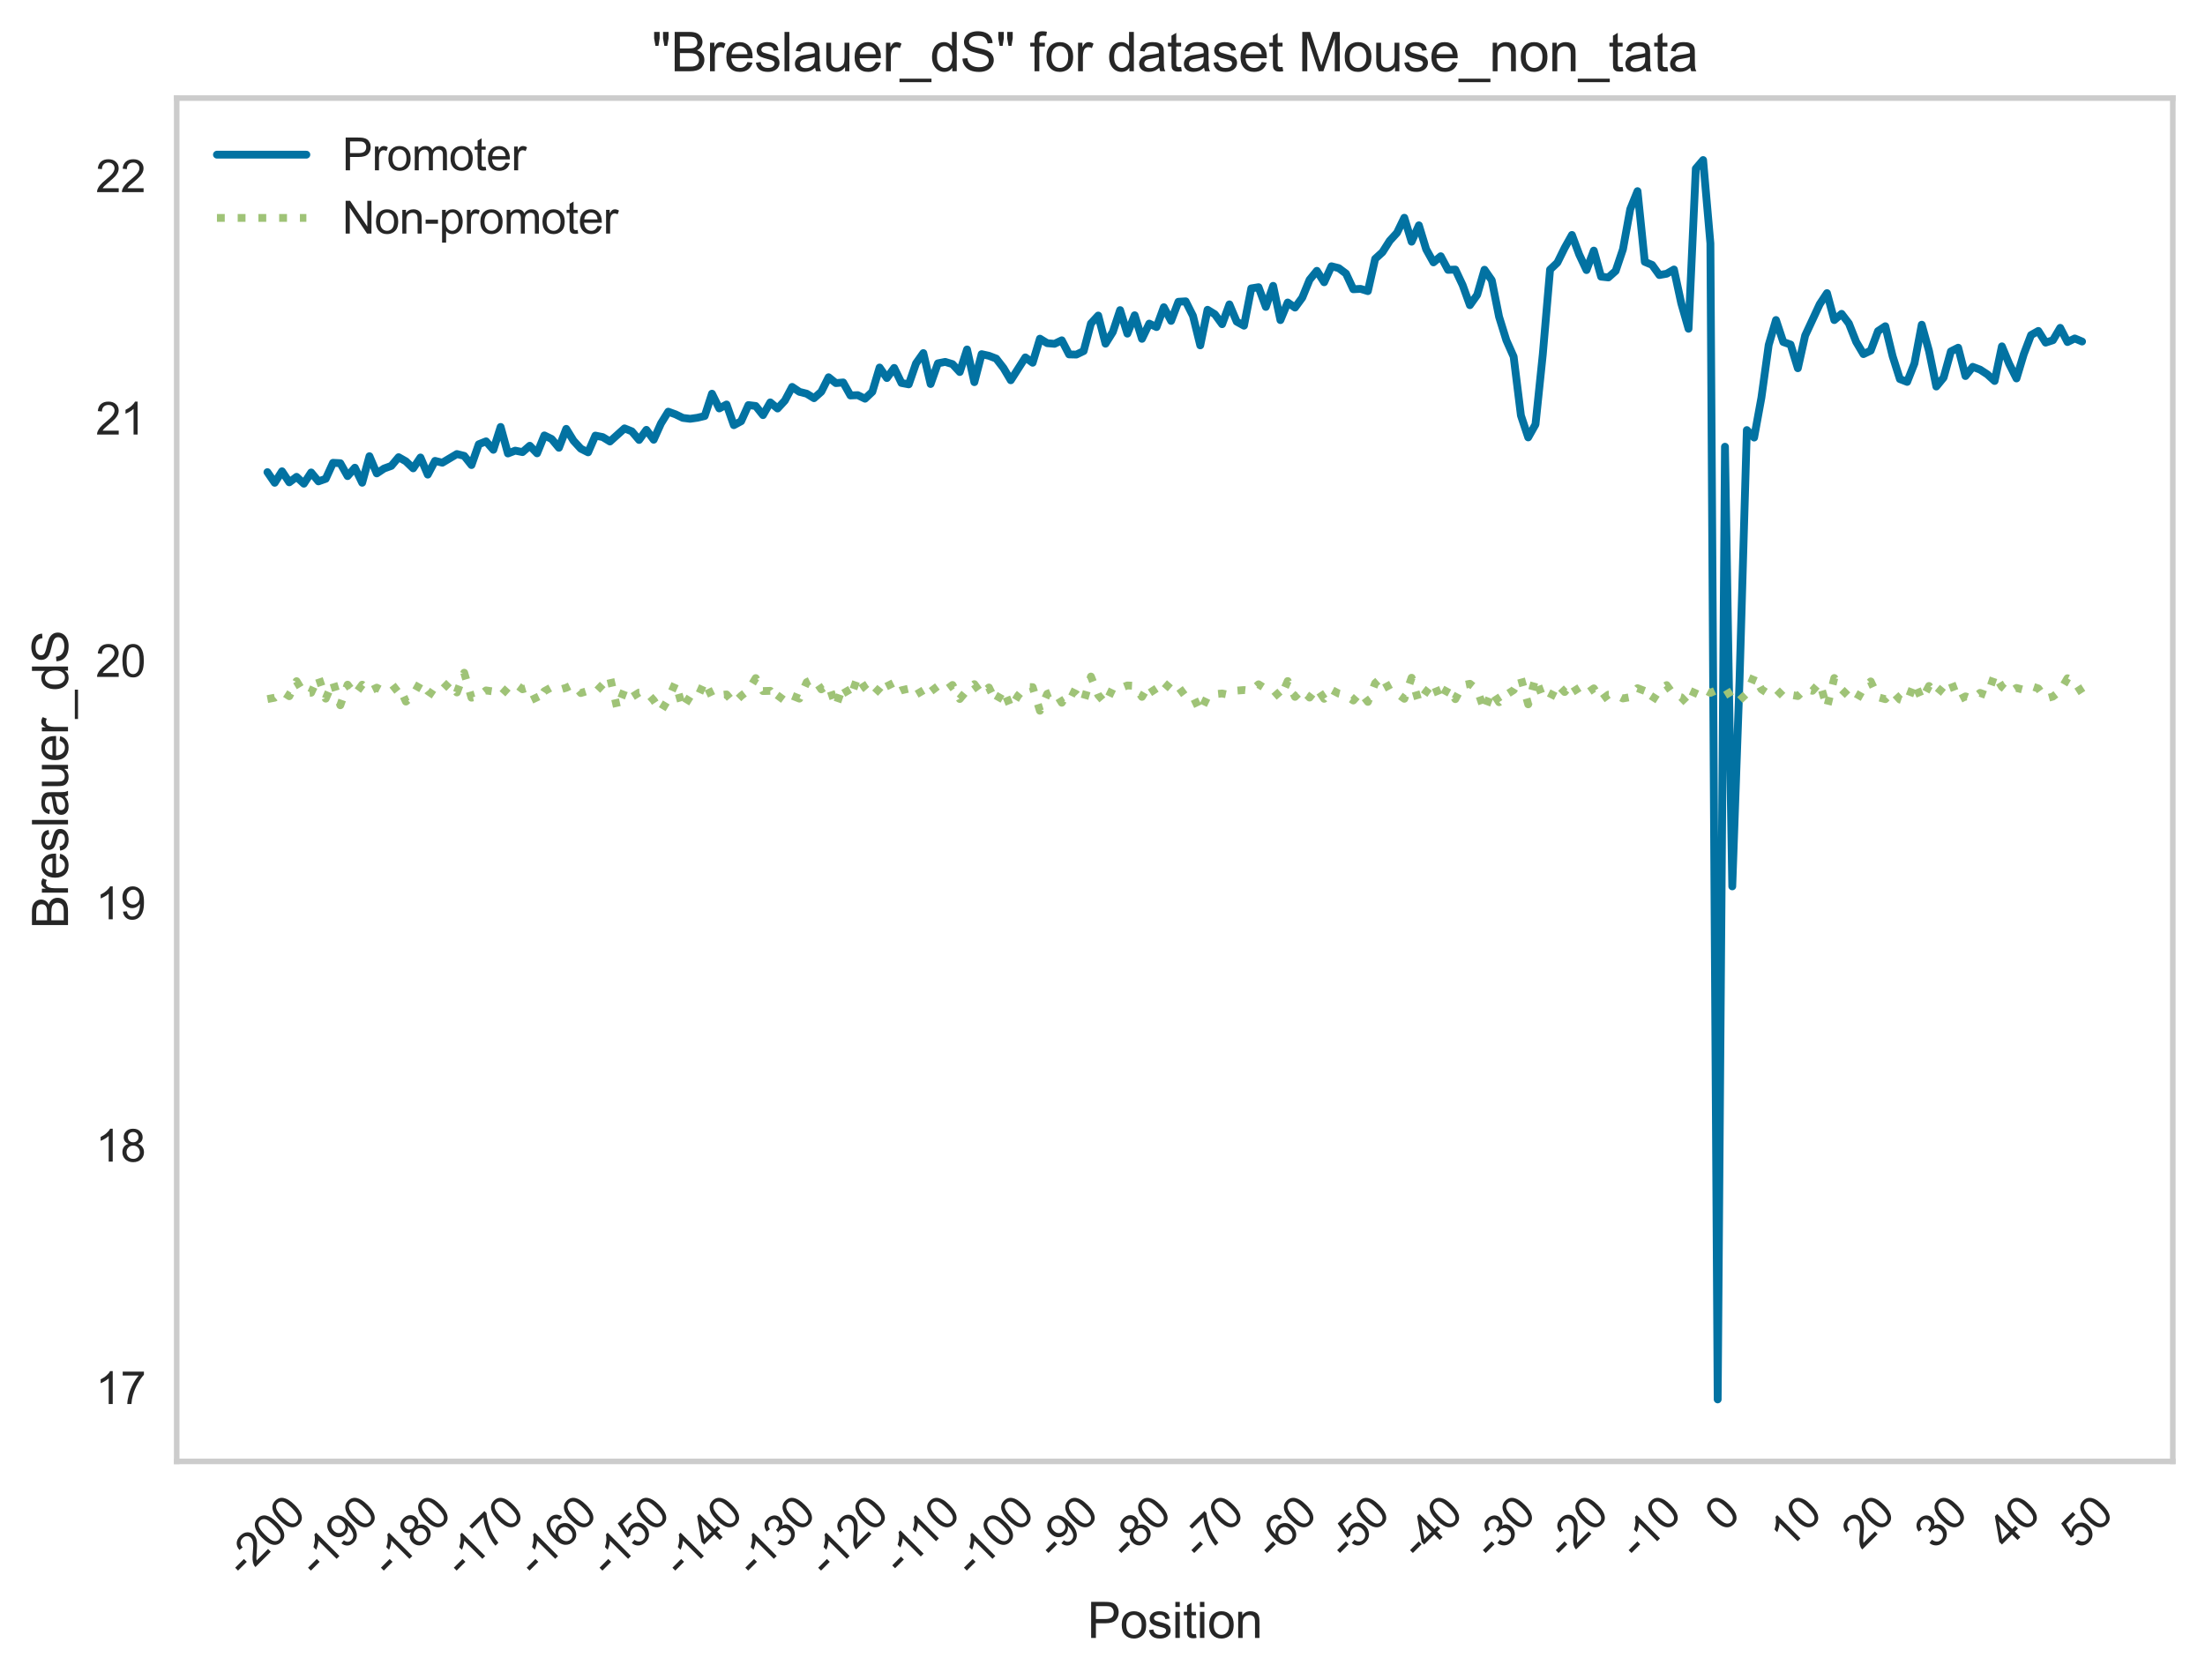 <?xml version="1.0" encoding="utf-8" standalone="no"?>
<!DOCTYPE svg PUBLIC "-//W3C//DTD SVG 1.1//EN"
  "http://www.w3.org/Graphics/SVG/1.1/DTD/svg11.dtd">
<svg xmlns:xlink="http://www.w3.org/1999/xlink" width="493.116pt" height="375.733pt" viewBox="0 0 493.116 375.733" xmlns="http://www.w3.org/2000/svg" version="1.1">
 <defs>
  <style type="text/css">*{stroke-linejoin: round; stroke-linecap: butt}</style>
 </defs>
 <g id="figure_1">
  <g id="patch_1">
   <path d="M 0 375.733 
L 493.116 375.733 
L 493.116 0 
L 0 0 
z
" style="fill: #ffffff"/>
  </g>
  <g id="axes_1">
   <g id="patch_2">
    <path d="M 39.516 326.856 
L 485.916 326.856 
L 485.916 21.936 
L 39.516 21.936 
z
" style="fill: #ffffff"/>
   </g>
   <g id="matplotlib.axis_1">
    <g id="xtick_1">
     <g id="line2d_1"/>
     <g id="text_1">
      <!-- -200 -->
      <g style="fill: #262626" transform="translate(54.559 353.068) rotate(-45) scale(0.1 -0.1)">
       <defs>
        <path id="ArialMT-2d" d="M 203 1375 
L 203 1941 
L 1931 1941 
L 1931 1375 
L 203 1375 
z
" transform="scale(0.016)"/>
        <path id="ArialMT-32" d="M 3222 541 
L 3222 0 
L 194 0 
Q 188 203 259 391 
Q 375 700 629 1000 
Q 884 1300 1366 1694 
Q 2113 2306 2375 2664 
Q 2638 3022 2638 3341 
Q 2638 3675 2398 3904 
Q 2159 4134 1775 4134 
Q 1369 4134 1125 3890 
Q 881 3647 878 3216 
L 300 3275 
Q 359 3922 746 4261 
Q 1134 4600 1788 4600 
Q 2447 4600 2831 4234 
Q 3216 3869 3216 3328 
Q 3216 3053 3103 2787 
Q 2991 2522 2730 2228 
Q 2469 1934 1863 1422 
Q 1356 997 1212 845 
Q 1069 694 975 541 
L 3222 541 
z
" transform="scale(0.016)"/>
        <path id="ArialMT-30" d="M 266 2259 
Q 266 3072 433 3567 
Q 600 4063 929 4331 
Q 1259 4600 1759 4600 
Q 2128 4600 2406 4451 
Q 2684 4303 2865 4023 
Q 3047 3744 3150 3342 
Q 3253 2941 3253 2259 
Q 3253 1453 3087 958 
Q 2922 463 2592 192 
Q 2263 -78 1759 -78 
Q 1097 -78 719 397 
Q 266 969 266 2259 
z
M 844 2259 
Q 844 1131 1108 757 
Q 1372 384 1759 384 
Q 2147 384 2411 759 
Q 2675 1134 2675 2259 
Q 2675 3391 2411 3762 
Q 2147 4134 1753 4134 
Q 1366 4134 1134 3806 
Q 844 3388 844 2259 
z
" transform="scale(0.016)"/>
       </defs>
       <use xlink:href="#ArialMT-2d"/>
       <use xlink:href="#ArialMT-32" x="33.301"/>
       <use xlink:href="#ArialMT-30" x="88.916"/>
       <use xlink:href="#ArialMT-30" x="144.531"/>
      </g>
     </g>
    </g>
    <g id="xtick_2">
     <g id="line2d_2"/>
     <g id="text_2">
      <!-- -190 -->
      <g style="fill: #262626" transform="translate(70.857 353.068) rotate(-45) scale(0.1 -0.1)">
       <defs>
        <path id="ArialMT-31" d="M 2384 0 
L 1822 0 
L 1822 3584 
Q 1619 3391 1289 3197 
Q 959 3003 697 2906 
L 697 3450 
Q 1169 3672 1522 3987 
Q 1875 4303 2022 4600 
L 2384 4600 
L 2384 0 
z
" transform="scale(0.016)"/>
        <path id="ArialMT-39" d="M 350 1059 
L 891 1109 
Q 959 728 1153 556 
Q 1347 384 1650 384 
Q 1909 384 2104 503 
Q 2300 622 2425 820 
Q 2550 1019 2634 1356 
Q 2719 1694 2719 2044 
Q 2719 2081 2716 2156 
Q 2547 1888 2255 1720 
Q 1963 1553 1622 1553 
Q 1053 1553 659 1965 
Q 266 2378 266 3053 
Q 266 3750 677 4175 
Q 1088 4600 1706 4600 
Q 2153 4600 2523 4359 
Q 2894 4119 3086 3673 
Q 3278 3228 3278 2384 
Q 3278 1506 3087 986 
Q 2897 466 2520 194 
Q 2144 -78 1638 -78 
Q 1100 -78 759 220 
Q 419 519 350 1059 
z
M 2653 3081 
Q 2653 3566 2395 3850 
Q 2138 4134 1775 4134 
Q 1400 4134 1122 3828 
Q 844 3522 844 3034 
Q 844 2597 1108 2323 
Q 1372 2050 1759 2050 
Q 2150 2050 2401 2323 
Q 2653 2597 2653 3081 
z
" transform="scale(0.016)"/>
       </defs>
       <use xlink:href="#ArialMT-2d"/>
       <use xlink:href="#ArialMT-31" x="33.301"/>
       <use xlink:href="#ArialMT-39" x="88.916"/>
       <use xlink:href="#ArialMT-30" x="144.531"/>
      </g>
     </g>
    </g>
    <g id="xtick_3">
     <g id="line2d_3"/>
     <g id="text_3">
      <!-- -180 -->
      <g style="fill: #262626" transform="translate(87.155 353.068) rotate(-45) scale(0.1 -0.1)">
       <defs>
        <path id="ArialMT-38" d="M 1131 2484 
Q 781 2613 612 2850 
Q 444 3088 444 3419 
Q 444 3919 803 4259 
Q 1163 4600 1759 4600 
Q 2359 4600 2725 4251 
Q 3091 3903 3091 3403 
Q 3091 3084 2923 2848 
Q 2756 2613 2416 2484 
Q 2838 2347 3058 2040 
Q 3278 1734 3278 1309 
Q 3278 722 2862 322 
Q 2447 -78 1769 -78 
Q 1091 -78 675 323 
Q 259 725 259 1325 
Q 259 1772 486 2073 
Q 713 2375 1131 2484 
z
M 1019 3438 
Q 1019 3113 1228 2906 
Q 1438 2700 1772 2700 
Q 2097 2700 2305 2904 
Q 2513 3109 2513 3406 
Q 2513 3716 2298 3927 
Q 2084 4138 1766 4138 
Q 1444 4138 1231 3931 
Q 1019 3725 1019 3438 
z
M 838 1322 
Q 838 1081 952 856 
Q 1066 631 1291 507 
Q 1516 384 1775 384 
Q 2178 384 2440 643 
Q 2703 903 2703 1303 
Q 2703 1709 2433 1975 
Q 2163 2241 1756 2241 
Q 1359 2241 1098 1978 
Q 838 1716 838 1322 
z
" transform="scale(0.016)"/>
       </defs>
       <use xlink:href="#ArialMT-2d"/>
       <use xlink:href="#ArialMT-31" x="33.301"/>
       <use xlink:href="#ArialMT-38" x="88.916"/>
       <use xlink:href="#ArialMT-30" x="144.531"/>
      </g>
     </g>
    </g>
    <g id="xtick_4">
     <g id="line2d_4"/>
     <g id="text_4">
      <!-- -170 -->
      <g style="fill: #262626" transform="translate(103.453 353.068) rotate(-45) scale(0.1 -0.1)">
       <defs>
        <path id="ArialMT-37" d="M 303 3981 
L 303 4522 
L 3269 4522 
L 3269 4084 
Q 2831 3619 2401 2847 
Q 1972 2075 1738 1259 
Q 1569 684 1522 0 
L 944 0 
Q 953 541 1156 1306 
Q 1359 2072 1739 2783 
Q 2119 3494 2547 3981 
L 303 3981 
z
" transform="scale(0.016)"/>
       </defs>
       <use xlink:href="#ArialMT-2d"/>
       <use xlink:href="#ArialMT-31" x="33.301"/>
       <use xlink:href="#ArialMT-37" x="88.916"/>
       <use xlink:href="#ArialMT-30" x="144.531"/>
      </g>
     </g>
    </g>
    <g id="xtick_5">
     <g id="line2d_5"/>
     <g id="text_5">
      <!-- -160 -->
      <g style="fill: #262626" transform="translate(119.751 353.068) rotate(-45) scale(0.1 -0.1)">
       <defs>
        <path id="ArialMT-36" d="M 3184 3459 
L 2625 3416 
Q 2550 3747 2413 3897 
Q 2184 4138 1850 4138 
Q 1581 4138 1378 3988 
Q 1113 3794 959 3422 
Q 806 3050 800 2363 
Q 1003 2672 1297 2822 
Q 1591 2972 1913 2972 
Q 2475 2972 2870 2558 
Q 3266 2144 3266 1488 
Q 3266 1056 3080 686 
Q 2894 316 2569 119 
Q 2244 -78 1831 -78 
Q 1128 -78 684 439 
Q 241 956 241 2144 
Q 241 3472 731 4075 
Q 1159 4600 1884 4600 
Q 2425 4600 2770 4297 
Q 3116 3994 3184 3459 
z
M 888 1484 
Q 888 1194 1011 928 
Q 1134 663 1356 523 
Q 1578 384 1822 384 
Q 2178 384 2434 671 
Q 2691 959 2691 1453 
Q 2691 1928 2437 2201 
Q 2184 2475 1800 2475 
Q 1419 2475 1153 2201 
Q 888 1928 888 1484 
z
" transform="scale(0.016)"/>
       </defs>
       <use xlink:href="#ArialMT-2d"/>
       <use xlink:href="#ArialMT-31" x="33.301"/>
       <use xlink:href="#ArialMT-36" x="88.916"/>
       <use xlink:href="#ArialMT-30" x="144.531"/>
      </g>
     </g>
    </g>
    <g id="xtick_6">
     <g id="line2d_6"/>
     <g id="text_6">
      <!-- -150 -->
      <g style="fill: #262626" transform="translate(136.049 353.068) rotate(-45) scale(0.1 -0.1)">
       <defs>
        <path id="ArialMT-35" d="M 266 1200 
L 856 1250 
Q 922 819 1161 601 
Q 1400 384 1738 384 
Q 2144 384 2425 690 
Q 2706 997 2706 1503 
Q 2706 1984 2436 2262 
Q 2166 2541 1728 2541 
Q 1456 2541 1237 2417 
Q 1019 2294 894 2097 
L 366 2166 
L 809 4519 
L 3088 4519 
L 3088 3981 
L 1259 3981 
L 1013 2750 
Q 1425 3038 1878 3038 
Q 2478 3038 2890 2622 
Q 3303 2206 3303 1553 
Q 3303 931 2941 478 
Q 2500 -78 1738 -78 
Q 1113 -78 717 272 
Q 322 622 266 1200 
z
" transform="scale(0.016)"/>
       </defs>
       <use xlink:href="#ArialMT-2d"/>
       <use xlink:href="#ArialMT-31" x="33.301"/>
       <use xlink:href="#ArialMT-35" x="88.916"/>
       <use xlink:href="#ArialMT-30" x="144.531"/>
      </g>
     </g>
    </g>
    <g id="xtick_7">
     <g id="line2d_7"/>
     <g id="text_7">
      <!-- -140 -->
      <g style="fill: #262626" transform="translate(152.347 353.068) rotate(-45) scale(0.1 -0.1)">
       <defs>
        <path id="ArialMT-34" d="M 2069 0 
L 2069 1097 
L 81 1097 
L 81 1613 
L 2172 4581 
L 2631 4581 
L 2631 1613 
L 3250 1613 
L 3250 1097 
L 2631 1097 
L 2631 0 
L 2069 0 
z
M 2069 1613 
L 2069 3678 
L 634 1613 
L 2069 1613 
z
" transform="scale(0.016)"/>
       </defs>
       <use xlink:href="#ArialMT-2d"/>
       <use xlink:href="#ArialMT-31" x="33.301"/>
       <use xlink:href="#ArialMT-34" x="88.916"/>
       <use xlink:href="#ArialMT-30" x="144.531"/>
      </g>
     </g>
    </g>
    <g id="xtick_8">
     <g id="line2d_8"/>
     <g id="text_8">
      <!-- -130 -->
      <g style="fill: #262626" transform="translate(168.645 353.068) rotate(-45) scale(0.1 -0.1)">
       <defs>
        <path id="ArialMT-33" d="M 269 1209 
L 831 1284 
Q 928 806 1161 595 
Q 1394 384 1728 384 
Q 2125 384 2398 659 
Q 2672 934 2672 1341 
Q 2672 1728 2419 1979 
Q 2166 2231 1775 2231 
Q 1616 2231 1378 2169 
L 1441 2663 
Q 1497 2656 1531 2656 
Q 1891 2656 2178 2843 
Q 2466 3031 2466 3422 
Q 2466 3731 2256 3934 
Q 2047 4138 1716 4138 
Q 1388 4138 1169 3931 
Q 950 3725 888 3313 
L 325 3413 
Q 428 3978 793 4289 
Q 1159 4600 1703 4600 
Q 2078 4600 2393 4439 
Q 2709 4278 2876 4000 
Q 3044 3722 3044 3409 
Q 3044 3113 2884 2869 
Q 2725 2625 2413 2481 
Q 2819 2388 3044 2092 
Q 3269 1797 3269 1353 
Q 3269 753 2831 336 
Q 2394 -81 1725 -81 
Q 1122 -81 723 278 
Q 325 638 269 1209 
z
" transform="scale(0.016)"/>
       </defs>
       <use xlink:href="#ArialMT-2d"/>
       <use xlink:href="#ArialMT-31" x="33.301"/>
       <use xlink:href="#ArialMT-33" x="88.916"/>
       <use xlink:href="#ArialMT-30" x="144.531"/>
      </g>
     </g>
    </g>
    <g id="xtick_9">
     <g id="line2d_9"/>
     <g id="text_9">
      <!-- -120 -->
      <g style="fill: #262626" transform="translate(184.943 353.068) rotate(-45) scale(0.1 -0.1)">
       <use xlink:href="#ArialMT-2d"/>
       <use xlink:href="#ArialMT-31" x="33.301"/>
       <use xlink:href="#ArialMT-32" x="88.916"/>
       <use xlink:href="#ArialMT-30" x="144.531"/>
      </g>
     </g>
    </g>
    <g id="xtick_10">
     <g id="line2d_10"/>
     <g id="text_10">
      <!-- -110 -->
      <g style="fill: #262626" transform="translate(201.501 352.546) rotate(-45) scale(0.1 -0.1)">
       <use xlink:href="#ArialMT-2d"/>
       <use xlink:href="#ArialMT-31" x="33.301"/>
       <use xlink:href="#ArialMT-31" x="81.541"/>
       <use xlink:href="#ArialMT-30" x="137.156"/>
      </g>
     </g>
    </g>
    <g id="xtick_11">
     <g id="line2d_11"/>
     <g id="text_11">
      <!-- -100 -->
      <g style="fill: #262626" transform="translate(217.538 353.068) rotate(-45) scale(0.1 -0.1)">
       <use xlink:href="#ArialMT-2d"/>
       <use xlink:href="#ArialMT-31" x="33.301"/>
       <use xlink:href="#ArialMT-30" x="88.916"/>
       <use xlink:href="#ArialMT-30" x="144.531"/>
      </g>
     </g>
    </g>
    <g id="xtick_12">
     <g id="line2d_12"/>
     <g id="text_12">
      <!-- -90 -->
      <g style="fill: #262626" transform="translate(235.802 349.136) rotate(-45) scale(0.1 -0.1)">
       <use xlink:href="#ArialMT-2d"/>
       <use xlink:href="#ArialMT-39" x="33.301"/>
       <use xlink:href="#ArialMT-30" x="88.916"/>
      </g>
     </g>
    </g>
    <g id="xtick_13">
     <g id="line2d_13"/>
     <g id="text_13">
      <!-- -80 -->
      <g style="fill: #262626" transform="translate(252.1 349.136) rotate(-45) scale(0.1 -0.1)">
       <use xlink:href="#ArialMT-2d"/>
       <use xlink:href="#ArialMT-38" x="33.301"/>
       <use xlink:href="#ArialMT-30" x="88.916"/>
      </g>
     </g>
    </g>
    <g id="xtick_14">
     <g id="line2d_14"/>
     <g id="text_14">
      <!-- -70 -->
      <g style="fill: #262626" transform="translate(268.398 349.136) rotate(-45) scale(0.1 -0.1)">
       <use xlink:href="#ArialMT-2d"/>
       <use xlink:href="#ArialMT-37" x="33.301"/>
       <use xlink:href="#ArialMT-30" x="88.916"/>
      </g>
     </g>
    </g>
    <g id="xtick_15">
     <g id="line2d_15"/>
     <g id="text_15">
      <!-- -60 -->
      <g style="fill: #262626" transform="translate(284.696 349.136) rotate(-45) scale(0.1 -0.1)">
       <use xlink:href="#ArialMT-2d"/>
       <use xlink:href="#ArialMT-36" x="33.301"/>
       <use xlink:href="#ArialMT-30" x="88.916"/>
      </g>
     </g>
    </g>
    <g id="xtick_16">
     <g id="line2d_16"/>
     <g id="text_16">
      <!-- -50 -->
      <g style="fill: #262626" transform="translate(300.994 349.136) rotate(-45) scale(0.1 -0.1)">
       <use xlink:href="#ArialMT-2d"/>
       <use xlink:href="#ArialMT-35" x="33.301"/>
       <use xlink:href="#ArialMT-30" x="88.916"/>
      </g>
     </g>
    </g>
    <g id="xtick_17">
     <g id="line2d_17"/>
     <g id="text_17">
      <!-- -40 -->
      <g style="fill: #262626" transform="translate(317.292 349.136) rotate(-45) scale(0.1 -0.1)">
       <use xlink:href="#ArialMT-2d"/>
       <use xlink:href="#ArialMT-34" x="33.301"/>
       <use xlink:href="#ArialMT-30" x="88.916"/>
      </g>
     </g>
    </g>
    <g id="xtick_18">
     <g id="line2d_18"/>
     <g id="text_18">
      <!-- -30 -->
      <g style="fill: #262626" transform="translate(333.59 349.136) rotate(-45) scale(0.1 -0.1)">
       <use xlink:href="#ArialMT-2d"/>
       <use xlink:href="#ArialMT-33" x="33.301"/>
       <use xlink:href="#ArialMT-30" x="88.916"/>
      </g>
     </g>
    </g>
    <g id="xtick_19">
     <g id="line2d_19"/>
     <g id="text_19">
      <!-- -20 -->
      <g style="fill: #262626" transform="translate(349.888 349.136) rotate(-45) scale(0.1 -0.1)">
       <use xlink:href="#ArialMT-2d"/>
       <use xlink:href="#ArialMT-32" x="33.301"/>
       <use xlink:href="#ArialMT-30" x="88.916"/>
      </g>
     </g>
    </g>
    <g id="xtick_20">
     <g id="line2d_20"/>
     <g id="text_20">
      <!-- -10 -->
      <g style="fill: #262626" transform="translate(366.186 349.136) rotate(-45) scale(0.1 -0.1)">
       <use xlink:href="#ArialMT-2d"/>
       <use xlink:href="#ArialMT-31" x="33.301"/>
       <use xlink:href="#ArialMT-30" x="88.916"/>
      </g>
     </g>
    </g>
    <g id="xtick_21">
     <g id="line2d_21"/>
     <g id="text_21">
      <!-- 0 -->
      <g style="fill: #262626" transform="translate(385.627 342.849) rotate(-45) scale(0.1 -0.1)">
       <use xlink:href="#ArialMT-30"/>
      </g>
     </g>
    </g>
    <g id="xtick_22">
     <g id="line2d_22"/>
     <g id="text_22">
      <!-- 10 -->
      <g style="fill: #262626" transform="translate(399.959 346.781) rotate(-45) scale(0.1 -0.1)">
       <use xlink:href="#ArialMT-31"/>
       <use xlink:href="#ArialMT-30" x="55.615"/>
      </g>
     </g>
    </g>
    <g id="xtick_23">
     <g id="line2d_23"/>
     <g id="text_23">
      <!-- 20 -->
      <g style="fill: #262626" transform="translate(416.257 346.781) rotate(-45) scale(0.1 -0.1)">
       <use xlink:href="#ArialMT-32"/>
       <use xlink:href="#ArialMT-30" x="55.615"/>
      </g>
     </g>
    </g>
    <g id="xtick_24">
     <g id="line2d_24"/>
     <g id="text_24">
      <!-- 30 -->
      <g style="fill: #262626" transform="translate(432.555 346.781) rotate(-45) scale(0.1 -0.1)">
       <use xlink:href="#ArialMT-33"/>
       <use xlink:href="#ArialMT-30" x="55.615"/>
      </g>
     </g>
    </g>
    <g id="xtick_25">
     <g id="line2d_25"/>
     <g id="text_25">
      <!-- 40 -->
      <g style="fill: #262626" transform="translate(448.853 346.781) rotate(-45) scale(0.1 -0.1)">
       <use xlink:href="#ArialMT-34"/>
       <use xlink:href="#ArialMT-30" x="55.615"/>
      </g>
     </g>
    </g>
    <g id="xtick_26">
     <g id="line2d_26"/>
     <g id="text_26">
      <!-- 50 -->
      <g style="fill: #262626" transform="translate(465.15 346.781) rotate(-45) scale(0.1 -0.1)">
       <use xlink:href="#ArialMT-35"/>
       <use xlink:href="#ArialMT-30" x="55.615"/>
      </g>
     </g>
    </g>
    <g id="text_27">
     <!-- Position -->
     <g style="fill: #262626" transform="translate(243.15 366.347) scale(0.11 -0.11)">
      <defs>
       <path id="ArialMT-50" d="M 494 0 
L 494 4581 
L 2222 4581 
Q 2678 4581 2919 4538 
Q 3256 4481 3484 4323 
Q 3713 4166 3852 3881 
Q 3991 3597 3991 3256 
Q 3991 2672 3619 2267 
Q 3247 1863 2275 1863 
L 1100 1863 
L 1100 0 
L 494 0 
z
M 1100 2403 
L 2284 2403 
Q 2872 2403 3119 2622 
Q 3366 2841 3366 3238 
Q 3366 3525 3220 3729 
Q 3075 3934 2838 4000 
Q 2684 4041 2272 4041 
L 1100 4041 
L 1100 2403 
z
" transform="scale(0.016)"/>
       <path id="ArialMT-6f" d="M 213 1659 
Q 213 2581 725 3025 
Q 1153 3394 1769 3394 
Q 2453 3394 2887 2945 
Q 3322 2497 3322 1706 
Q 3322 1066 3130 698 
Q 2938 331 2570 128 
Q 2203 -75 1769 -75 
Q 1072 -75 642 372 
Q 213 819 213 1659 
z
M 791 1659 
Q 791 1022 1069 705 
Q 1347 388 1769 388 
Q 2188 388 2466 706 
Q 2744 1025 2744 1678 
Q 2744 2294 2464 2611 
Q 2184 2928 1769 2928 
Q 1347 2928 1069 2612 
Q 791 2297 791 1659 
z
" transform="scale(0.016)"/>
       <path id="ArialMT-73" d="M 197 991 
L 753 1078 
Q 800 744 1014 566 
Q 1228 388 1613 388 
Q 2000 388 2187 545 
Q 2375 703 2375 916 
Q 2375 1106 2209 1216 
Q 2094 1291 1634 1406 
Q 1016 1563 777 1677 
Q 538 1791 414 1992 
Q 291 2194 291 2438 
Q 291 2659 392 2848 
Q 494 3038 669 3163 
Q 800 3259 1026 3326 
Q 1253 3394 1513 3394 
Q 1903 3394 2198 3281 
Q 2494 3169 2634 2976 
Q 2775 2784 2828 2463 
L 2278 2388 
Q 2241 2644 2061 2787 
Q 1881 2931 1553 2931 
Q 1166 2931 1000 2803 
Q 834 2675 834 2503 
Q 834 2394 903 2306 
Q 972 2216 1119 2156 
Q 1203 2125 1616 2013 
Q 2213 1853 2448 1751 
Q 2684 1650 2818 1456 
Q 2953 1263 2953 975 
Q 2953 694 2789 445 
Q 2625 197 2315 61 
Q 2006 -75 1616 -75 
Q 969 -75 630 194 
Q 291 463 197 991 
z
" transform="scale(0.016)"/>
       <path id="ArialMT-69" d="M 425 3934 
L 425 4581 
L 988 4581 
L 988 3934 
L 425 3934 
z
M 425 0 
L 425 3319 
L 988 3319 
L 988 0 
L 425 0 
z
" transform="scale(0.016)"/>
       <path id="ArialMT-74" d="M 1650 503 
L 1731 6 
Q 1494 -44 1306 -44 
Q 1000 -44 831 53 
Q 663 150 594 308 
Q 525 466 525 972 
L 525 2881 
L 113 2881 
L 113 3319 
L 525 3319 
L 525 4141 
L 1084 4478 
L 1084 3319 
L 1650 3319 
L 1650 2881 
L 1084 2881 
L 1084 941 
Q 1084 700 1114 631 
Q 1144 563 1211 522 
Q 1278 481 1403 481 
Q 1497 481 1650 503 
z
" transform="scale(0.016)"/>
       <path id="ArialMT-6e" d="M 422 0 
L 422 3319 
L 928 3319 
L 928 2847 
Q 1294 3394 1984 3394 
Q 2284 3394 2536 3286 
Q 2788 3178 2913 3003 
Q 3038 2828 3088 2588 
Q 3119 2431 3119 2041 
L 3119 0 
L 2556 0 
L 2556 2019 
Q 2556 2363 2490 2533 
Q 2425 2703 2258 2804 
Q 2091 2906 1866 2906 
Q 1506 2906 1245 2678 
Q 984 2450 984 1813 
L 984 0 
L 422 0 
z
" transform="scale(0.016)"/>
      </defs>
      <use xlink:href="#ArialMT-50"/>
      <use xlink:href="#ArialMT-6f" x="66.699"/>
      <use xlink:href="#ArialMT-73" x="122.314"/>
      <use xlink:href="#ArialMT-69" x="172.314"/>
      <use xlink:href="#ArialMT-74" x="194.531"/>
      <use xlink:href="#ArialMT-69" x="222.314"/>
      <use xlink:href="#ArialMT-6f" x="244.531"/>
      <use xlink:href="#ArialMT-6e" x="300.146"/>
     </g>
    </g>
   </g>
   <g id="matplotlib.axis_2">
    <g id="ytick_1">
     <g id="line2d_27"/>
     <g id="text_28">
      <!-- 17 -->
      <g style="fill: #262626" transform="translate(21.394 314.023) scale(0.1 -0.1)">
       <use xlink:href="#ArialMT-31"/>
       <use xlink:href="#ArialMT-37" x="55.615"/>
      </g>
     </g>
    </g>
    <g id="ytick_2">
     <g id="line2d_28"/>
     <g id="text_29">
      <!-- 18 -->
      <g style="fill: #262626" transform="translate(21.394 259.813) scale(0.1 -0.1)">
       <use xlink:href="#ArialMT-31"/>
       <use xlink:href="#ArialMT-38" x="55.615"/>
      </g>
     </g>
    </g>
    <g id="ytick_3">
     <g id="line2d_29"/>
     <g id="text_30">
      <!-- 19 -->
      <g style="fill: #262626" transform="translate(21.394 205.604) scale(0.1 -0.1)">
       <use xlink:href="#ArialMT-31"/>
       <use xlink:href="#ArialMT-39" x="55.615"/>
      </g>
     </g>
    </g>
    <g id="ytick_4">
     <g id="line2d_30"/>
     <g id="text_31">
      <!-- 20 -->
      <g style="fill: #262626" transform="translate(21.394 151.395) scale(0.1 -0.1)">
       <use xlink:href="#ArialMT-32"/>
       <use xlink:href="#ArialMT-30" x="55.615"/>
      </g>
     </g>
    </g>
    <g id="ytick_5">
     <g id="line2d_31"/>
     <g id="text_32">
      <!-- 21 -->
      <g style="fill: #262626" transform="translate(21.394 97.185) scale(0.1 -0.1)">
       <use xlink:href="#ArialMT-32"/>
       <use xlink:href="#ArialMT-31" x="55.615"/>
      </g>
     </g>
    </g>
    <g id="ytick_6">
     <g id="line2d_32"/>
     <g id="text_33">
      <!-- 22 -->
      <g style="fill: #262626" transform="translate(21.394 42.976) scale(0.1 -0.1)">
       <use xlink:href="#ArialMT-32"/>
       <use xlink:href="#ArialMT-32" x="55.615"/>
      </g>
     </g>
    </g>
    <g id="text_34">
     <!-- Breslauer_dS -->
     <g style="fill: #262626" transform="translate(15.208 207.719) rotate(-90) scale(0.11 -0.11)">
      <defs>
       <path id="ArialMT-42" d="M 469 0 
L 469 4581 
L 2188 4581 
Q 2713 4581 3030 4442 
Q 3347 4303 3526 4014 
Q 3706 3725 3706 3409 
Q 3706 3116 3547 2856 
Q 3388 2597 3066 2438 
Q 3481 2316 3704 2022 
Q 3928 1728 3928 1328 
Q 3928 1006 3792 729 
Q 3656 453 3456 303 
Q 3256 153 2954 76 
Q 2653 0 2216 0 
L 469 0 
z
M 1075 2656 
L 2066 2656 
Q 2469 2656 2644 2709 
Q 2875 2778 2992 2937 
Q 3109 3097 3109 3338 
Q 3109 3566 3000 3739 
Q 2891 3913 2687 3977 
Q 2484 4041 1991 4041 
L 1075 4041 
L 1075 2656 
z
M 1075 541 
L 2216 541 
Q 2509 541 2628 563 
Q 2838 600 2978 687 
Q 3119 775 3209 942 
Q 3300 1109 3300 1328 
Q 3300 1584 3169 1773 
Q 3038 1963 2805 2039 
Q 2572 2116 2134 2116 
L 1075 2116 
L 1075 541 
z
" transform="scale(0.016)"/>
       <path id="ArialMT-72" d="M 416 0 
L 416 3319 
L 922 3319 
L 922 2816 
Q 1116 3169 1280 3281 
Q 1444 3394 1641 3394 
Q 1925 3394 2219 3213 
L 2025 2691 
Q 1819 2813 1613 2813 
Q 1428 2813 1281 2702 
Q 1134 2591 1072 2394 
Q 978 2094 978 1738 
L 978 0 
L 416 0 
z
" transform="scale(0.016)"/>
       <path id="ArialMT-65" d="M 2694 1069 
L 3275 997 
Q 3138 488 2766 206 
Q 2394 -75 1816 -75 
Q 1088 -75 661 373 
Q 234 822 234 1631 
Q 234 2469 665 2931 
Q 1097 3394 1784 3394 
Q 2450 3394 2872 2941 
Q 3294 2488 3294 1666 
Q 3294 1616 3291 1516 
L 816 1516 
Q 847 969 1125 678 
Q 1403 388 1819 388 
Q 2128 388 2347 550 
Q 2566 713 2694 1069 
z
M 847 1978 
L 2700 1978 
Q 2663 2397 2488 2606 
Q 2219 2931 1791 2931 
Q 1403 2931 1139 2672 
Q 875 2413 847 1978 
z
" transform="scale(0.016)"/>
       <path id="ArialMT-6c" d="M 409 0 
L 409 4581 
L 972 4581 
L 972 0 
L 409 0 
z
" transform="scale(0.016)"/>
       <path id="ArialMT-61" d="M 2588 409 
Q 2275 144 1986 34 
Q 1697 -75 1366 -75 
Q 819 -75 525 192 
Q 231 459 231 875 
Q 231 1119 342 1320 
Q 453 1522 633 1644 
Q 813 1766 1038 1828 
Q 1203 1872 1538 1913 
Q 2219 1994 2541 2106 
Q 2544 2222 2544 2253 
Q 2544 2597 2384 2738 
Q 2169 2928 1744 2928 
Q 1347 2928 1158 2789 
Q 969 2650 878 2297 
L 328 2372 
Q 403 2725 575 2942 
Q 747 3159 1072 3276 
Q 1397 3394 1825 3394 
Q 2250 3394 2515 3294 
Q 2781 3194 2906 3042 
Q 3031 2891 3081 2659 
Q 3109 2516 3109 2141 
L 3109 1391 
Q 3109 606 3145 398 
Q 3181 191 3288 0 
L 2700 0 
Q 2613 175 2588 409 
z
M 2541 1666 
Q 2234 1541 1622 1453 
Q 1275 1403 1131 1340 
Q 988 1278 909 1158 
Q 831 1038 831 891 
Q 831 666 1001 516 
Q 1172 366 1500 366 
Q 1825 366 2078 508 
Q 2331 650 2450 897 
Q 2541 1088 2541 1459 
L 2541 1666 
z
" transform="scale(0.016)"/>
       <path id="ArialMT-75" d="M 2597 0 
L 2597 488 
Q 2209 -75 1544 -75 
Q 1250 -75 995 37 
Q 741 150 617 320 
Q 494 491 444 738 
Q 409 903 409 1263 
L 409 3319 
L 972 3319 
L 972 1478 
Q 972 1038 1006 884 
Q 1059 663 1231 536 
Q 1403 409 1656 409 
Q 1909 409 2131 539 
Q 2353 669 2445 892 
Q 2538 1116 2538 1541 
L 2538 3319 
L 3100 3319 
L 3100 0 
L 2597 0 
z
" transform="scale(0.016)"/>
       <path id="ArialMT-5f" d="M -97 -1272 
L -97 -866 
L 3631 -866 
L 3631 -1272 
L -97 -1272 
z
" transform="scale(0.016)"/>
       <path id="ArialMT-64" d="M 2575 0 
L 2575 419 
Q 2259 -75 1647 -75 
Q 1250 -75 917 144 
Q 584 363 401 755 
Q 219 1147 219 1656 
Q 219 2153 384 2558 
Q 550 2963 881 3178 
Q 1213 3394 1622 3394 
Q 1922 3394 2156 3267 
Q 2391 3141 2538 2938 
L 2538 4581 
L 3097 4581 
L 3097 0 
L 2575 0 
z
M 797 1656 
Q 797 1019 1065 703 
Q 1334 388 1700 388 
Q 2069 388 2326 689 
Q 2584 991 2584 1609 
Q 2584 2291 2321 2609 
Q 2059 2928 1675 2928 
Q 1300 2928 1048 2622 
Q 797 2316 797 1656 
z
" transform="scale(0.016)"/>
       <path id="ArialMT-53" d="M 288 1472 
L 859 1522 
Q 900 1178 1048 958 
Q 1197 738 1509 602 
Q 1822 466 2213 466 
Q 2559 466 2825 569 
Q 3091 672 3220 851 
Q 3350 1031 3350 1244 
Q 3350 1459 3225 1620 
Q 3100 1781 2813 1891 
Q 2628 1963 1997 2114 
Q 1366 2266 1113 2400 
Q 784 2572 623 2826 
Q 463 3081 463 3397 
Q 463 3744 659 4045 
Q 856 4347 1234 4503 
Q 1613 4659 2075 4659 
Q 2584 4659 2973 4495 
Q 3363 4331 3572 4012 
Q 3781 3694 3797 3291 
L 3216 3247 
Q 3169 3681 2898 3903 
Q 2628 4125 2100 4125 
Q 1550 4125 1298 3923 
Q 1047 3722 1047 3438 
Q 1047 3191 1225 3031 
Q 1400 2872 2139 2705 
Q 2878 2538 3153 2413 
Q 3553 2228 3743 1945 
Q 3934 1663 3934 1294 
Q 3934 928 3725 604 
Q 3516 281 3123 101 
Q 2731 -78 2241 -78 
Q 1619 -78 1198 103 
Q 778 284 539 648 
Q 300 1013 288 1472 
z
" transform="scale(0.016)"/>
      </defs>
      <use xlink:href="#ArialMT-42"/>
      <use xlink:href="#ArialMT-72" x="66.699"/>
      <use xlink:href="#ArialMT-65" x="100"/>
      <use xlink:href="#ArialMT-73" x="155.615"/>
      <use xlink:href="#ArialMT-6c" x="205.615"/>
      <use xlink:href="#ArialMT-61" x="227.832"/>
      <use xlink:href="#ArialMT-75" x="283.447"/>
      <use xlink:href="#ArialMT-65" x="339.062"/>
      <use xlink:href="#ArialMT-72" x="394.678"/>
      <use xlink:href="#ArialMT-5f" x="427.979"/>
      <use xlink:href="#ArialMT-64" x="483.594"/>
      <use xlink:href="#ArialMT-53" x="539.209"/>
     </g>
    </g>
   </g>
   <g id="line2d_33">
    <path d="M 59.807 105.602 
L 61.436 107.981 
L 63.066 105.412 
L 64.696 107.88 
L 66.326 106.651 
L 67.956 108.181 
L 69.585 105.674 
L 71.215 107.665 
L 72.845 107.092 
L 74.475 103.514 
L 76.105 103.602 
L 77.734 106.488 
L 79.364 104.61 
L 80.994 107.973 
L 82.624 102.036 
L 84.254 105.884 
L 85.883 104.793 
L 87.513 104.204 
L 89.143 102.254 
L 90.773 103.185 
L 92.403 104.753 
L 94.032 102.324 
L 95.662 106.154 
L 97.292 103.085 
L 98.922 103.491 
L 102.181 101.551 
L 103.811 101.96 
L 105.441 104.016 
L 107.071 99.366 
L 108.7 98.711 
L 110.33 100.6 
L 111.96 95.491 
L 113.59 101.425 
L 115.22 100.789 
L 116.849 101.12 
L 118.479 99.698 
L 120.109 101.391 
L 121.739 97.387 
L 123.369 98.186 
L 124.998 100.151 
L 126.628 95.92 
L 128.258 98.569 
L 129.888 100.352 
L 131.518 101.175 
L 133.147 97.427 
L 134.777 97.754 
L 136.407 98.747 
L 139.666 95.811 
L 141.296 96.477 
L 142.926 98.402 
L 144.556 96.142 
L 146.186 98.352 
L 147.815 94.714 
L 149.445 92.078 
L 151.075 92.674 
L 152.705 93.467 
L 154.335 93.668 
L 155.964 93.436 
L 157.594 93.049 
L 159.224 88.054 
L 160.854 91.355 
L 162.484 90.47 
L 164.113 95.096 
L 165.743 94.214 
L 167.373 90.603 
L 169.003 90.802 
L 170.633 92.849 
L 172.262 90 
L 173.892 91.367 
L 175.522 89.601 
L 177.152 86.536 
L 178.781 87.642 
L 180.411 88.054 
L 182.041 89.06 
L 183.671 87.617 
L 185.301 84.377 
L 186.93 85.687 
L 188.56 85.538 
L 190.19 88.45 
L 191.82 88.379 
L 193.45 89.173 
L 195.079 87.636 
L 196.709 82.202 
L 198.339 84.557 
L 199.969 82.288 
L 201.599 85.658 
L 203.228 85.965 
L 204.858 81.274 
L 206.488 78.971 
L 208.118 85.887 
L 209.748 81.269 
L 211.377 80.941 
L 213.007 81.437 
L 214.637 83.206 
L 216.267 78.162 
L 217.897 85.473 
L 219.526 79.213 
L 221.156 79.576 
L 222.786 80.202 
L 224.416 82.308 
L 226.045 85.049 
L 229.305 79.934 
L 230.935 81.133 
L 232.565 75.75 
L 234.194 76.756 
L 235.824 76.898 
L 237.454 76.116 
L 239.084 79.267 
L 240.714 79.303 
L 242.343 78.522 
L 243.973 72.349 
L 245.603 70.576 
L 247.233 76.868 
L 248.863 74.254 
L 250.492 69.361 
L 252.122 74.625 
L 253.752 70.512 
L 255.382 75.786 
L 257.012 72.38 
L 258.641 73.155 
L 260.271 68.712 
L 261.901 71.772 
L 263.531 67.495 
L 265.16 67.397 
L 266.79 70.643 
L 268.42 77.246 
L 270.05 69.287 
L 271.68 70.287 
L 273.309 72.512 
L 274.939 68.078 
L 276.569 71.939 
L 278.199 72.843 
L 279.829 64.502 
L 281.458 64.235 
L 283.088 68.645 
L 284.718 63.934 
L 286.348 71.594 
L 287.978 67.656 
L 289.607 68.794 
L 291.237 66.567 
L 292.867 62.58 
L 294.497 60.573 
L 296.127 63.132 
L 297.756 59.556 
L 299.386 59.969 
L 301.016 61.188 
L 302.646 64.697 
L 304.275 64.609 
L 305.905 65.113 
L 307.535 57.896 
L 309.165 56.408 
L 310.795 53.849 
L 312.424 52.067 
L 314.054 48.702 
L 315.684 54.059 
L 317.314 50.395 
L 318.944 55.755 
L 320.573 58.684 
L 322.203 57.31 
L 323.833 60.359 
L 325.463 60.292 
L 327.093 63.755 
L 328.722 68.256 
L 330.352 65.949 
L 331.982 60.328 
L 333.612 62.683 
L 335.242 70.841 
L 336.871 76.095 
L 338.501 79.771 
L 340.131 92.925 
L 341.761 97.828 
L 343.39 94.933 
L 345.02 79.277 
L 346.65 60.299 
L 348.28 58.756 
L 349.91 55.453 
L 351.539 52.547 
L 353.169 56.928 
L 354.799 60.407 
L 356.429 56.052 
L 358.059 61.877 
L 359.688 62.052 
L 361.318 60.601 
L 362.948 55.755 
L 364.578 46.783 
L 366.208 42.756 
L 367.837 58.568 
L 369.467 59.248 
L 371.097 61.514 
L 372.727 61.223 
L 374.357 60.277 
L 375.986 67.827 
L 377.616 73.527 
L 379.246 37.706 
L 380.876 35.796 
L 382.505 54.436 
L 384.135 312.996 
L 385.765 99.917 
L 387.395 198.249 
L 389.025 152.023 
L 390.654 96.192 
L 392.284 97.866 
L 393.914 88.941 
L 395.544 77.151 
L 397.174 71.579 
L 398.803 76.493 
L 400.433 77.059 
L 402.063 82.36 
L 403.693 75.059 
L 406.952 68.039 
L 408.582 65.562 
L 410.212 71.589 
L 411.842 70.195 
L 413.472 72.341 
L 415.101 76.45 
L 416.731 79.203 
L 418.361 78.417 
L 419.991 74.05 
L 421.62 72.964 
L 423.25 79.647 
L 424.88 84.782 
L 426.51 85.415 
L 428.14 81.278 
L 429.769 72.623 
L 431.399 78.516 
L 433.029 86.45 
L 434.659 84.46 
L 436.289 78.591 
L 437.918 77.769 
L 439.548 84.107 
L 441.178 82.048 
L 442.808 82.669 
L 444.438 83.728 
L 446.067 85.212 
L 447.697 77.465 
L 449.327 81.392 
L 450.957 84.643 
L 452.587 79.217 
L 454.216 74.94 
L 455.846 74.019 
L 457.476 76.633 
L 459.106 76.095 
L 460.735 73.329 
L 462.365 76.5 
L 463.995 75.699 
L 465.625 76.387 
L 465.625 76.387 
" clip-path="url(#p70a8c88054)" style="fill: none; stroke: #0272a2; stroke-width: 1.75; stroke-linecap: round"/>
   </g>
   <g id="line2d_34">
    <path d="M 59.807 156.365 
L 61.436 156.048 
L 63.066 154.674 
L 64.696 155.714 
L 66.326 152.355 
L 67.956 155.082 
L 69.585 154.94 
L 71.215 151.391 
L 72.845 156.259 
L 74.475 152.454 
L 76.105 157.736 
L 77.734 153.133 
L 79.364 155.36 
L 80.994 153.138 
L 82.624 154.601 
L 84.254 153.807 
L 85.883 154.639 
L 87.513 154.589 
L 89.143 153.305 
L 90.773 156.918 
L 92.403 155.458 
L 94.032 152.533 
L 95.662 154.56 
L 97.292 155.668 
L 98.922 154.204 
L 100.551 152.545 
L 102.181 154.876 
L 103.811 150.464 
L 105.441 156.049 
L 107.071 155.705 
L 108.7 154.42 
L 110.33 154.668 
L 111.96 155.628 
L 113.59 153.825 
L 115.22 152.948 
L 116.849 154.163 
L 118.479 153.688 
L 120.109 157.105 
L 121.739 154.601 
L 123.369 153.706 
L 124.998 154.309 
L 126.628 153.832 
L 128.258 153.054 
L 129.888 155.007 
L 131.518 154.5 
L 133.147 154.832 
L 136.407 151.37 
L 138.037 158.471 
L 139.666 154.228 
L 141.296 155.923 
L 142.926 154.897 
L 144.556 154.798 
L 146.186 156.632 
L 147.815 159.1 
L 149.445 156.369 
L 151.075 152.674 
L 152.705 158.417 
L 154.335 155.761 
L 155.964 156.056 
L 157.594 152.431 
L 159.224 155.831 
L 160.854 155.482 
L 162.484 155.323 
L 164.113 157.261 
L 165.743 155.643 
L 167.373 154.377 
L 169.003 151.666 
L 170.633 154.565 
L 172.262 154.518 
L 173.892 156.78 
L 175.522 154.571 
L 177.152 155.607 
L 178.781 156.256 
L 180.411 152.586 
L 182.041 151.784 
L 183.671 154.18 
L 185.301 153.14 
L 186.93 158.032 
L 188.56 153.284 
L 190.19 156.078 
L 191.82 151.34 
L 193.45 153.887 
L 195.079 155.693 
L 196.709 153.948 
L 198.339 151.91 
L 199.969 155.176 
L 201.599 154.398 
L 203.228 154.023 
L 204.858 153.294 
L 206.488 156.091 
L 208.118 154.683 
L 209.748 153.451 
L 211.377 154.426 
L 213.007 153.204 
L 214.637 156.34 
L 216.267 154.372 
L 217.897 153.02 
L 219.526 155.261 
L 221.156 153.767 
L 222.786 157.12 
L 224.416 154.249 
L 226.045 158.296 
L 227.675 155.588 
L 229.305 153.634 
L 230.935 153.689 
L 232.565 158.969 
L 234.194 155.197 
L 235.824 154.544 
L 237.454 157.171 
L 239.084 154.443 
L 240.714 155.238 
L 242.343 156.963 
L 243.973 151.321 
L 245.603 155.449 
L 247.233 157.351 
L 248.863 153.937 
L 250.492 153.933 
L 252.122 153.313 
L 253.752 153.396 
L 255.382 155.861 
L 257.012 153.086 
L 258.641 155.587 
L 260.271 154.284 
L 261.901 152.413 
L 263.531 153.609 
L 265.16 155.816 
L 266.79 155.738 
L 268.42 159.153 
L 270.05 155.763 
L 271.68 155.263 
L 273.309 155.105 
L 274.939 155.442 
L 276.569 154.465 
L 278.199 154.338 
L 279.829 154.503 
L 281.458 153.056 
L 283.088 154.074 
L 284.718 154.28 
L 286.348 156.125 
L 287.978 152.328 
L 289.607 155.861 
L 291.237 154.288 
L 292.867 156.021 
L 294.497 153.876 
L 296.127 156.296 
L 297.756 154.264 
L 299.386 155.126 
L 301.016 155.529 
L 302.646 156.672 
L 304.275 154.835 
L 305.905 156.983 
L 307.535 152.805 
L 309.165 151.368 
L 310.795 154.406 
L 312.424 155.095 
L 314.054 156.294 
L 315.684 151.586 
L 317.314 157.101 
L 318.944 154.713 
L 320.573 152.655 
L 322.203 156.676 
L 323.833 153.69 
L 325.463 156.369 
L 327.093 153.27 
L 328.722 152.935 
L 330.352 154.234 
L 331.982 158.935 
L 333.612 154.553 
L 335.242 157.06 
L 336.871 155.383 
L 338.501 154.35 
L 340.131 151.649 
L 341.761 157.531 
L 343.39 151.667 
L 345.02 156.018 
L 346.65 156.32 
L 348.28 153.054 
L 349.91 154.776 
L 351.539 152.793 
L 353.169 155.395 
L 354.799 155.112 
L 356.429 153.962 
L 358.059 156.57 
L 359.688 155.374 
L 361.318 155.419 
L 362.948 156.22 
L 364.578 155.912 
L 366.208 153.924 
L 367.837 154.545 
L 369.467 156.838 
L 371.097 154.282 
L 372.727 153.238 
L 374.357 155.501 
L 375.986 155.952 
L 377.616 157.651 
L 379.246 153.998 
L 380.876 154.091 
L 382.505 154.975 
L 384.135 154.237 
L 385.765 155.525 
L 387.395 154.523 
L 389.025 156.645 
L 390.654 155.095 
L 392.284 151.121 
L 393.914 154.171 
L 395.544 155.217 
L 397.174 155.841 
L 398.803 154.21 
L 400.433 155.402 
L 402.063 155.679 
L 403.693 154.107 
L 405.323 154.506 
L 406.952 152.672 
L 408.582 158.276 
L 410.212 151.649 
L 411.842 154.176 
L 413.472 155.785 
L 415.101 156.811 
L 416.731 153.912 
L 418.361 152.41 
L 419.991 155.93 
L 421.62 156.379 
L 423.25 154.667 
L 424.88 156.457 
L 426.51 157.012 
L 428.14 152.699 
L 429.769 156.492 
L 431.399 153.427 
L 433.029 155.495 
L 434.659 153.536 
L 436.289 152.272 
L 437.918 156.594 
L 439.548 155.757 
L 441.178 156.327 
L 442.808 154.97 
L 444.438 155.567 
L 446.067 150.872 
L 447.697 153.608 
L 449.327 154.931 
L 450.957 153.865 
L 452.587 154.298 
L 454.216 153.448 
L 455.846 153.99 
L 457.476 156.251 
L 459.106 155.795 
L 460.735 154.52 
L 462.365 151.701 
L 463.995 152.511 
L 465.625 155.032 
L 465.625 155.032 
" clip-path="url(#p70a8c88054)" style="fill: none; stroke-dasharray: 1.75,2.888; stroke-dashoffset: 0; stroke: #9fc377; stroke-width: 1.75"/>
   </g>
   <g id="patch_3">
    <path d="M 39.516 326.856 
L 39.516 21.936 
" style="fill: none; stroke: #cccccc; stroke-width: 1.25; stroke-linejoin: miter; stroke-linecap: square"/>
   </g>
   <g id="patch_4">
    <path d="M 485.916 326.856 
L 485.916 21.936 
" style="fill: none; stroke: #cccccc; stroke-width: 1.25; stroke-linejoin: miter; stroke-linecap: square"/>
   </g>
   <g id="patch_5">
    <path d="M 39.516 326.856 
L 485.916 326.856 
" style="fill: none; stroke: #cccccc; stroke-width: 1.25; stroke-linejoin: miter; stroke-linecap: square"/>
   </g>
   <g id="patch_6">
    <path d="M 39.516 21.936 
L 485.916 21.936 
" style="fill: none; stroke: #cccccc; stroke-width: 1.25; stroke-linejoin: miter; stroke-linecap: square"/>
   </g>
   <g id="text_35">
    <!-- "Breslauer_dS" for dataset Mouse_non_tata -->
    <g style="fill: #262626" transform="translate(145.724 15.936) scale(0.12 -0.12)">
     <defs>
      <path id="ArialMT-22" d="M 450 2959 
L 294 3831 
L 294 4581 
L 934 4581 
L 934 3831 
L 794 2959 
L 450 2959 
z
M 1484 2959 
L 1331 3831 
L 1331 4581 
L 1972 4581 
L 1972 3831 
L 1822 2959 
L 1484 2959 
z
" transform="scale(0.016)"/>
      <path id="ArialMT-20" transform="scale(0.016)"/>
      <path id="ArialMT-66" d="M 556 0 
L 556 2881 
L 59 2881 
L 59 3319 
L 556 3319 
L 556 3672 
Q 556 4006 616 4169 
Q 697 4388 901 4523 
Q 1106 4659 1475 4659 
Q 1713 4659 2000 4603 
L 1916 4113 
Q 1741 4144 1584 4144 
Q 1328 4144 1222 4034 
Q 1116 3925 1116 3625 
L 1116 3319 
L 1763 3319 
L 1763 2881 
L 1116 2881 
L 1116 0 
L 556 0 
z
" transform="scale(0.016)"/>
      <path id="ArialMT-4d" d="M 475 0 
L 475 4581 
L 1388 4581 
L 2472 1338 
Q 2622 884 2691 659 
Q 2769 909 2934 1394 
L 4031 4581 
L 4847 4581 
L 4847 0 
L 4263 0 
L 4263 3834 
L 2931 0 
L 2384 0 
L 1059 3900 
L 1059 0 
L 475 0 
z
" transform="scale(0.016)"/>
     </defs>
     <use xlink:href="#ArialMT-22"/>
     <use xlink:href="#ArialMT-42" x="35.498"/>
     <use xlink:href="#ArialMT-72" x="102.197"/>
     <use xlink:href="#ArialMT-65" x="135.498"/>
     <use xlink:href="#ArialMT-73" x="191.113"/>
     <use xlink:href="#ArialMT-6c" x="241.113"/>
     <use xlink:href="#ArialMT-61" x="263.33"/>
     <use xlink:href="#ArialMT-75" x="318.945"/>
     <use xlink:href="#ArialMT-65" x="374.561"/>
     <use xlink:href="#ArialMT-72" x="430.176"/>
     <use xlink:href="#ArialMT-5f" x="463.477"/>
     <use xlink:href="#ArialMT-64" x="519.092"/>
     <use xlink:href="#ArialMT-53" x="574.707"/>
     <use xlink:href="#ArialMT-22" x="641.406"/>
     <use xlink:href="#ArialMT-20" x="676.904"/>
     <use xlink:href="#ArialMT-66" x="704.688"/>
     <use xlink:href="#ArialMT-6f" x="732.471"/>
     <use xlink:href="#ArialMT-72" x="788.086"/>
     <use xlink:href="#ArialMT-20" x="821.387"/>
     <use xlink:href="#ArialMT-64" x="849.17"/>
     <use xlink:href="#ArialMT-61" x="904.785"/>
     <use xlink:href="#ArialMT-74" x="960.4"/>
     <use xlink:href="#ArialMT-61" x="988.184"/>
     <use xlink:href="#ArialMT-73" x="1043.799"/>
     <use xlink:href="#ArialMT-65" x="1093.799"/>
     <use xlink:href="#ArialMT-74" x="1149.414"/>
     <use xlink:href="#ArialMT-20" x="1177.197"/>
     <use xlink:href="#ArialMT-4d" x="1204.98"/>
     <use xlink:href="#ArialMT-6f" x="1288.281"/>
     <use xlink:href="#ArialMT-75" x="1343.896"/>
     <use xlink:href="#ArialMT-73" x="1399.512"/>
     <use xlink:href="#ArialMT-65" x="1449.512"/>
     <use xlink:href="#ArialMT-5f" x="1505.127"/>
     <use xlink:href="#ArialMT-6e" x="1560.742"/>
     <use xlink:href="#ArialMT-6f" x="1616.357"/>
     <use xlink:href="#ArialMT-6e" x="1671.973"/>
     <use xlink:href="#ArialMT-5f" x="1727.588"/>
     <use xlink:href="#ArialMT-74" x="1783.203"/>
     <use xlink:href="#ArialMT-61" x="1810.986"/>
     <use xlink:href="#ArialMT-74" x="1866.602"/>
     <use xlink:href="#ArialMT-61" x="1894.385"/>
    </g>
   </g>
   <g id="legend_1">
    <g id="line2d_35">
     <path d="M 48.516 34.593 
L 58.516 34.593 
L 68.516 34.593 
" style="fill: none; stroke: #0272a2; stroke-width: 1.75; stroke-linecap: round"/>
    </g>
    <g id="text_36">
     <!-- Promoter -->
     <g style="fill: #262626" transform="translate(76.516 38.093) scale(0.1 -0.1)">
      <defs>
       <path id="ArialMT-6d" d="M 422 0 
L 422 3319 
L 925 3319 
L 925 2853 
Q 1081 3097 1340 3245 
Q 1600 3394 1931 3394 
Q 2300 3394 2536 3241 
Q 2772 3088 2869 2813 
Q 3263 3394 3894 3394 
Q 4388 3394 4653 3120 
Q 4919 2847 4919 2278 
L 4919 0 
L 4359 0 
L 4359 2091 
Q 4359 2428 4304 2576 
Q 4250 2725 4106 2815 
Q 3963 2906 3769 2906 
Q 3419 2906 3187 2673 
Q 2956 2441 2956 1928 
L 2956 0 
L 2394 0 
L 2394 2156 
Q 2394 2531 2256 2718 
Q 2119 2906 1806 2906 
Q 1569 2906 1367 2781 
Q 1166 2656 1075 2415 
Q 984 2175 984 1722 
L 984 0 
L 422 0 
z
" transform="scale(0.016)"/>
      </defs>
      <use xlink:href="#ArialMT-50"/>
      <use xlink:href="#ArialMT-72" x="66.699"/>
      <use xlink:href="#ArialMT-6f" x="100"/>
      <use xlink:href="#ArialMT-6d" x="155.615"/>
      <use xlink:href="#ArialMT-6f" x="238.916"/>
      <use xlink:href="#ArialMT-74" x="294.531"/>
      <use xlink:href="#ArialMT-65" x="322.314"/>
      <use xlink:href="#ArialMT-72" x="377.93"/>
     </g>
    </g>
    <g id="line2d_36">
     <path d="M 48.516 48.739 
L 58.516 48.739 
L 68.516 48.739 
" style="fill: none; stroke-dasharray: 1.75,2.888; stroke-dashoffset: 0; stroke: #9fc377; stroke-width: 1.75"/>
    </g>
    <g id="text_37">
     <!-- Non-promoter -->
     <g style="fill: #262626" transform="translate(76.516 52.239) scale(0.1 -0.1)">
      <defs>
       <path id="ArialMT-4e" d="M 488 0 
L 488 4581 
L 1109 4581 
L 3516 984 
L 3516 4581 
L 4097 4581 
L 4097 0 
L 3475 0 
L 1069 3600 
L 1069 0 
L 488 0 
z
" transform="scale(0.016)"/>
       <path id="ArialMT-70" d="M 422 -1272 
L 422 3319 
L 934 3319 
L 934 2888 
Q 1116 3141 1344 3267 
Q 1572 3394 1897 3394 
Q 2322 3394 2647 3175 
Q 2972 2956 3137 2557 
Q 3303 2159 3303 1684 
Q 3303 1175 3120 767 
Q 2938 359 2589 142 
Q 2241 -75 1856 -75 
Q 1575 -75 1351 44 
Q 1128 163 984 344 
L 984 -1272 
L 422 -1272 
z
M 931 1641 
Q 931 1000 1190 694 
Q 1450 388 1819 388 
Q 2194 388 2461 705 
Q 2728 1022 2728 1688 
Q 2728 2322 2467 2637 
Q 2206 2953 1844 2953 
Q 1484 2953 1207 2617 
Q 931 2281 931 1641 
z
" transform="scale(0.016)"/>
      </defs>
      <use xlink:href="#ArialMT-4e"/>
      <use xlink:href="#ArialMT-6f" x="72.217"/>
      <use xlink:href="#ArialMT-6e" x="127.832"/>
      <use xlink:href="#ArialMT-2d" x="183.447"/>
      <use xlink:href="#ArialMT-70" x="216.748"/>
      <use xlink:href="#ArialMT-72" x="272.363"/>
      <use xlink:href="#ArialMT-6f" x="305.664"/>
      <use xlink:href="#ArialMT-6d" x="361.279"/>
      <use xlink:href="#ArialMT-6f" x="444.58"/>
      <use xlink:href="#ArialMT-74" x="500.195"/>
      <use xlink:href="#ArialMT-65" x="527.979"/>
      <use xlink:href="#ArialMT-72" x="583.594"/>
     </g>
    </g>
   </g>
  </g>
 </g>
 <defs>
  <clipPath id="p70a8c88054">
   <rect x="39.516" y="21.936" width="446.4" height="304.92"/>
  </clipPath>
 </defs>
</svg>
